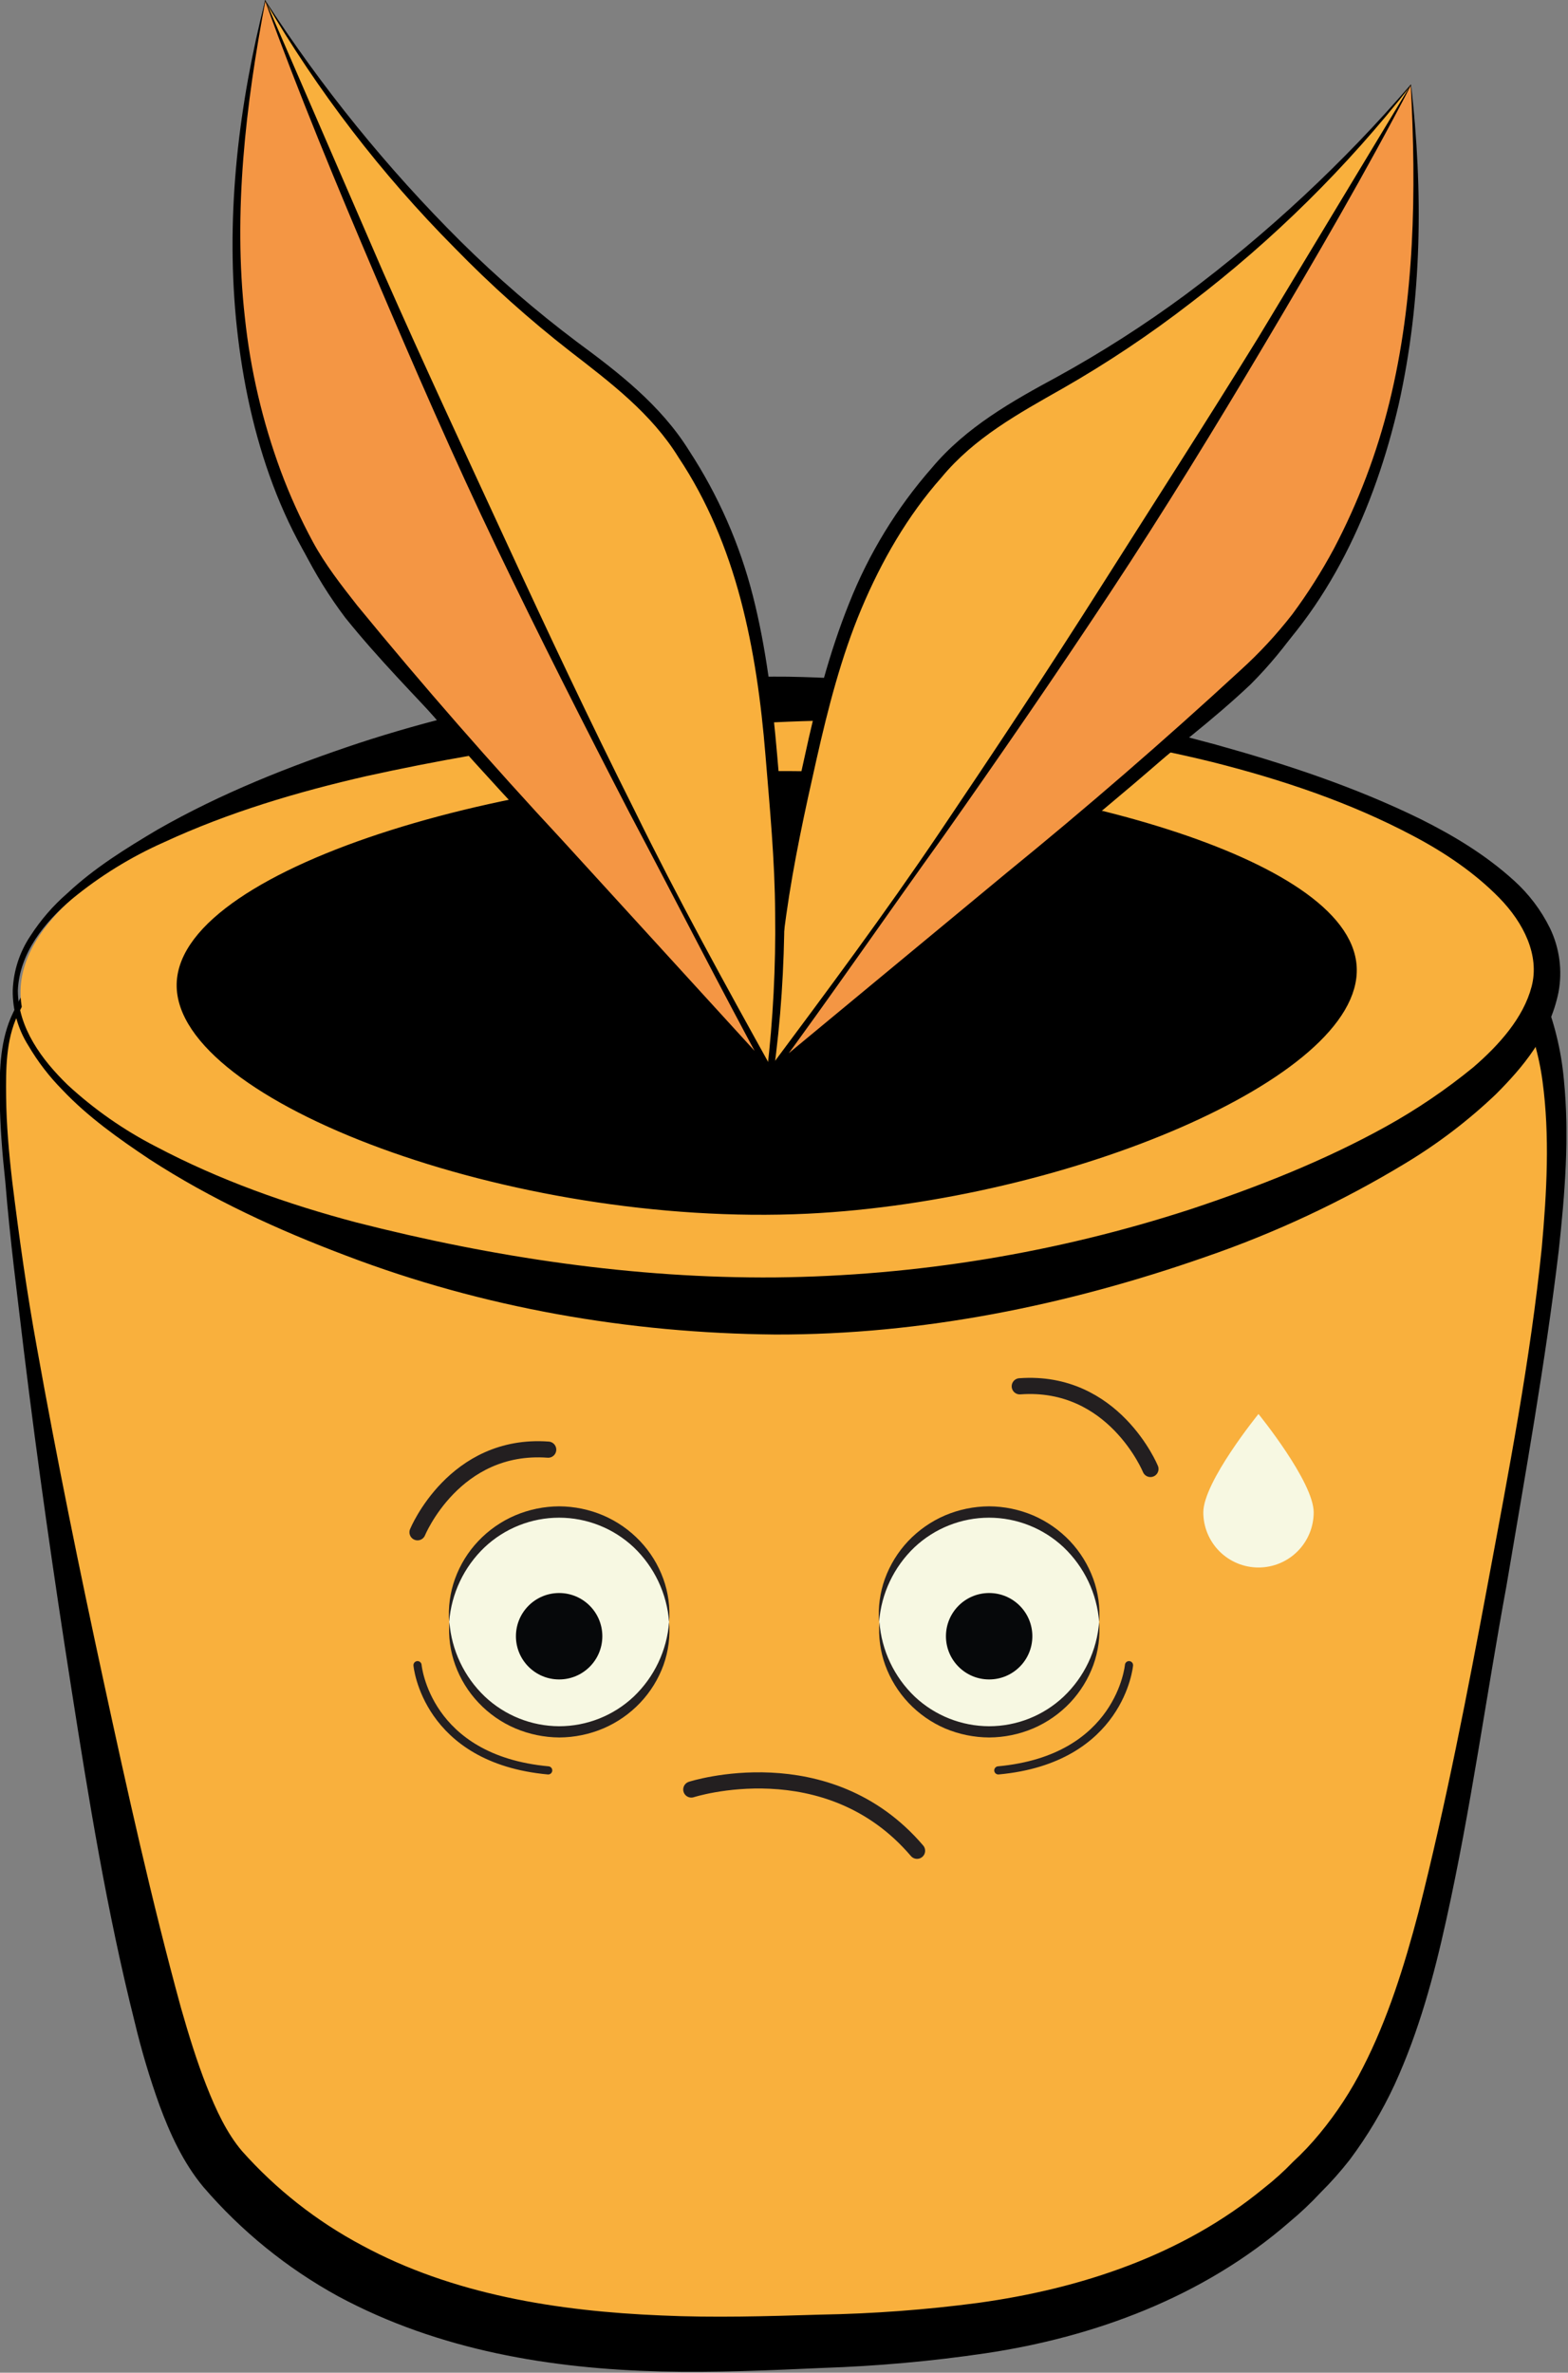<svg width="384" height="581" viewBox="0 0 384 581" fill="none" xmlns="http://www.w3.org/2000/svg">
<rect x="0" y="0" width="384" height="581" fill="#808080" stroke="none"/>
<g clip-path="url(#clip0_3770_751)">
<path d="M54.49 269.85C66.13 235.72 129.6 182.25 204.4 182.58C264.63 182.84 320.15 217.9 348.64 273.14L54.49 269.85Z" fill="#603914"/>
<path d="M3.741 248.35C36.601 176.86 158.881 177.58 195.101 177.78C242.641 178.04 340.031 178.57 373.571 241.57C388.191 269 380.171 313.4 364.121 402.12C351.611 471.31 344.891 506.43 323.361 529.85C286.021 570.43 232.071 572.27 195.851 573.52C158.691 574.83 96.151 576.94 56.641 533.52C46.641 522.67 38.641 509.31 17.801 392.7C-4.219 269.33 -0.049 256.63 3.741 248.35Z" fill="#F9B03D"/>
<path d="M3.18 248.02C9.008 235.613 17.552 224.677 28.18 216.02C38.45 207.21 50.39 200.83 62.53 195.3C87.04 184.65 113.25 179.06 139.44 175.7C165.63 172.34 192.22 171.89 218.54 172.35C231.812 172.501 245.065 173.379 258.24 174.98C271.562 176.435 284.739 179.008 297.63 182.67C310.761 186.214 323.374 191.455 335.15 198.26C346.98 205.17 358.24 213.78 366.71 225.16C368.984 227.879 370.993 230.809 372.71 233.91C374.51 237 376.51 239.83 377.81 243.31C380.568 249.986 382.311 257.038 382.98 264.23C384.41 278.44 383.22 292.44 381.73 306.23C378.43 333.85 373.52 361.08 368.92 388.37C363.92 415.6 360.2 443.03 354.17 470.19C351.17 483.81 347.5 497.42 341.54 510.44C338.523 516.945 334.836 523.118 330.54 528.86C328.344 531.673 325.972 534.345 323.44 536.86C321.048 539.432 318.493 541.847 315.79 544.09C294.57 562.57 267.79 572.31 241.3 576.25C228.108 578.192 214.817 579.387 201.49 579.83C188.35 580.42 175.16 581.01 161.79 580.69C135.15 580.03 107.59 575.62 82.79 562.27C70.272 555.4 59.094 546.332 49.79 535.5C44.79 529.5 41.57 522.28 39.08 515.57C36.667 508.872 34.63 502.045 32.98 495.12C26.14 467.89 21.72 440.53 17.43 413.17C13.14 385.81 9.21 358.38 5.85 330.83C4.23 317.08 2.42 303.33 1.31 289.45C0.56 282.55 0 275.64 -0.07 268.67C-0.14 261.7 0.07 254.46 3.18 248.02ZM4.3 248.61C1.43 254.73 1.43 261.83 1.5 268.61C1.57 275.39 2.19 282.35 2.99 289.26C4.68 302.94 6.6 316.68 9.09 330.26C13.95 357.43 19.49 384.52 25.34 411.55C31.19 438.58 37.15 465.49 44.34 491.73C46.2 498.24 48.2 504.73 50.56 510.73C52.92 516.73 55.56 522.37 59.27 526.73C67.614 536.104 77.559 543.919 88.64 549.81C110.8 561.81 136.44 565.93 161.95 566.98C174.77 567.57 187.78 567.18 200.85 566.78C213.774 566.559 226.675 565.6 239.49 563.91C264.75 560.43 289.58 552.21 309.49 535.83C312.024 533.853 314.414 531.698 316.64 529.38C319.001 527.203 321.206 524.864 323.24 522.38C327.353 517.396 330.898 511.969 333.81 506.2C339.81 494.5 343.9 481.48 347.38 468.26C354.11 441.75 359.38 414.52 364.44 387.36C369.5 360.2 374.76 333.03 377.57 305.6C378.81 291.92 379.57 278.11 377.76 264.76C376.888 258.22 375.016 251.852 372.21 245.88C370.96 242.88 368.92 240.29 367.21 237.53C365.542 234.724 363.581 232.103 361.36 229.71C353.15 219.58 342.36 212.08 331.06 206.16C325.46 203 319.42 200.83 313.51 198.4C307.34 196.49 301.31 194.4 295.03 193.01C270.03 186.69 244.19 184.65 218.24 183.67C192.16 183.01 166.08 182.02 140.13 183.67C114.18 185.32 88.23 189.26 63.65 198.27C51.245 202.752 39.615 209.142 29.18 217.21C18.699 225.74 10.208 236.456 4.3 248.61Z" fill="black"/>
<path d="M5.029 242.56C5.779 203.89 116.369 168.7 208.409 171.4C281.459 173.5 378.349 200.53 380.159 236.77C381.969 273.01 288.489 315.3 205.659 319.58C110.639 324.38 4.289 280.7 5.029 242.56Z" fill="#F9B03D"/>
<path d="M3.121 242.5C3.298 237.729 4.805 233.101 7.471 229.14C9.966 225.27 12.996 221.772 16.471 218.75C23.131 212.5 30.841 207.75 38.561 203.16C54.181 194.22 70.861 187.64 87.781 181.99C121.709 170.881 157.222 165.378 192.921 165.7C228.641 166.3 263.611 173.07 297.781 182.34C314.831 187.08 331.781 192.67 347.881 200.56C355.881 204.56 363.741 209.24 370.771 215.62C374.436 218.926 377.436 222.9 379.611 227.33C381.94 232.2 382.662 237.684 381.671 242.99C379.481 253.64 372.881 261.4 366.291 267.99C359.562 274.391 352.155 280.037 344.201 284.83C328.732 294.203 312.305 301.897 295.201 307.78C261.351 319.62 225.821 326.86 189.851 326.78C154.011 326.45 118.351 320.26 84.851 307.5C68.101 301.19 51.741 293.69 36.561 283.83C29.091 278.83 21.621 273.57 15.331 266.93C12.086 263.655 9.264 259.986 6.931 256.01C4.386 251.968 3.063 247.277 3.121 242.5ZM4.371 242.56C4.431 251.7 10.281 259.56 16.561 265.65C23.056 271.652 30.34 276.739 38.211 280.77C53.781 288.99 70.331 294.85 87.211 299.32C120.941 307.94 155.421 313.07 189.831 312.8C224.399 312.433 258.709 306.802 291.581 296.1C308.001 290.64 324.241 284.26 339.431 275.84C346.962 271.663 354.103 266.82 360.771 261.37C367.181 255.85 373.091 249.2 375.091 241.57C377.091 233.94 373.161 225.99 367.181 219.87C361.201 213.75 353.811 208.75 346.081 204.68C330.591 196.46 313.791 190.86 296.861 186.59C279.872 182.418 262.583 179.583 245.151 178.11C227.839 176.469 210.436 176.004 193.061 176.72C158.346 178.101 123.822 182.548 89.891 190.01C72.891 193.89 56.031 198.89 40.111 206.26C32.029 209.849 24.471 214.514 17.641 220.13C10.961 225.79 4.741 233.35 4.371 242.56Z" fill="black"/>
<path d="M44.69 240.98C45.25 213.49 129.63 188.43 199.83 190.34C255.58 191.85 329.45 211.06 330.83 236.84C332.21 262.62 260.94 292.68 197.72 295.77C125.27 299.25 44.13 268.14 44.69 240.98Z" fill="black" stroke="black" stroke-width="2.85" stroke-miterlimit="10"/>
<path d="M345.489 20.78C349.039 104.9 325.839 144.78 307.099 164.95C302.189 170.28 297.829 173.95 253.829 209.67L188.619 262.67C188.779 242.677 190.862 222.745 194.839 203.15C201.179 172.15 206.909 143.15 227.019 118.57C244.019 97.72 255.509 99.43 288.559 75.03C309.679 59.338 328.797 41.119 345.489 20.78Z" fill="#F9B03D"/>
<path d="M345.491 20.7C347.241 47.01 346.181 73.18 340.701 98.84C335.231 124.29 324.52 149.35 306.22 167.63C296.89 176.44 286.87 183.94 277.101 191.97L247.611 215.58C227.881 231.23 208.611 247.58 189.111 263.46L187.741 264.58V262.7C187.561 236.59 191.351 210.48 197.071 185.23C199.821 172.53 203.071 159.84 207.971 147.67C212.765 135.566 219.604 124.376 228.191 114.59C236.601 104.53 248.041 98.15 258.871 92.29C269.782 86.289 280.282 79.567 290.301 72.17C310.523 57.082 329.03 39.822 345.491 20.7ZM345.431 21.03C329.821 40.961 311.731 58.819 291.601 74.17C281.664 81.86 271.206 88.85 260.301 95.09C249.411 101.27 238.591 107.19 230.561 116.92C222.281 126.26 215.871 137.38 210.951 149.08C206.031 160.78 202.801 173.35 199.951 185.98C197.101 198.61 194.351 211.24 192.551 224.06C190.704 236.896 189.662 249.834 189.431 262.8L188.061 262.08C207.671 246.23 227.511 230.77 246.871 214.66L275.991 190.52C285.581 182.36 295.591 174.6 304.561 165.92C321.851 147.64 332.751 123.5 338.561 98.44C344.491 73.07 345.571 46.7 345.491 20.98L345.431 21.03Z" fill="black"/>
<path d="M345.49 20.78C321.6 63.2 295.03 107.2 265.66 152.13C239.76 191.72 213.94 228.48 188.66 262.68C206.08 249 230.66 229.34 259.79 204.87C306.71 165.48 313.67 156.99 318.1 151.07C331.38 132.85 352.28 94.18 345.49 20.78Z" fill="#F49644"/>
<path d="M345.49 20.98C334.49 42.16 322.22 63.2 309.96 83.86C297.7 104.52 285.07 125.16 271.81 145.22C258.55 165.28 244.93 185.08 231.11 204.68C217.11 224.14 203.48 243.94 189.29 263.21L188.18 262.03L246.49 213.75C266.03 197.84 285.2 181.26 303.74 164.16C308.383 159.957 312.649 155.356 316.49 150.41C320.255 145.328 323.647 139.981 326.64 134.41C332.63 123.04 337.207 110.981 340.27 98.5C346.49 73.27 346.87 46.63 345.49 20.98ZM345.55 20.65C348.55 46.89 348.29 73.27 342.55 98.98C336.7 124.3 325.44 149.49 305.96 166.73C287.42 184.16 267.96 200.33 248.34 216.12L189.16 263.34L184.24 267.22L188.04 262.16C202.35 242.95 216.66 223.75 230.1 203.82C243.54 183.89 256.8 163.9 269.68 143.57C282.56 123.24 295.57 103.06 308.2 82.57L345.55 20.65Z" fill="black"/>
<path d="M64.98 0.13C50.469 82.94 68.21 125.82 84.15 148.51C88.309 154.51 92.15 158.77 131 200.6C154.59 225.99 174.31 247.23 188.63 262.6C191.081 242.724 191.623 222.659 190.25 202.68C188 171.05 186.25 141.45 169.46 114.22C155.33 91.14 143.76 91.14 114.2 62.07C95.343 43.495 78.815 22.696 64.98 0.13Z" fill="#F9B03D"/>
<path d="M64.979 0.33C61.489 25.78 59.129 52.09 61.559 77.87C63.989 103.65 71.629 129.11 86.489 149.7C94.199 159.63 103.099 168.84 111.569 178.25L137.259 206.4C154.379 225.21 171.989 243.4 189.259 261.97L187.829 262.5C189.33 249.62 189.998 236.656 189.829 223.69C189.769 210.69 188.519 197.85 187.459 184.89C186.399 171.93 184.659 159.17 181.369 146.74C178.079 134.31 173.149 122.47 166.179 112.02C159.529 101.23 149.569 93.73 139.609 86.02C129.619 78.235 120.174 69.775 111.339 60.7C93.391 42.621 77.813 22.336 64.979 0.33ZM64.909 0C78.729 21.362 94.794 41.184 112.829 59.13C121.742 67.954 131.244 76.163 141.269 83.7C151.269 91.07 161.739 99.09 168.709 110.27C175.879 121.223 181.181 133.291 184.399 145.98C187.629 158.68 189.189 171.77 190.309 184.72C192.669 210.57 193.039 237.01 189.429 262.79L189.189 264.63L187.999 263.32C170.769 244.64 153.839 225.7 136.349 207.32L110.209 179.63C101.569 170.29 92.669 161.34 84.579 151.28C68.839 130.5 61.489 104.12 59.439 78.14C57.379 51.89 59.739 25.78 64.909 0Z" fill="black"/>
<path d="M64.98 0.13C83.09 45.64 103.62 93.06 126.84 141.93C147.25 184.93 168.03 225.13 188.63 262.69C173.2 246.57 151.35 223.49 125.78 195.01C84.45 149.1 78.67 139.7 75.12 133.18C64.23 113.19 48.61 71.82 64.98 0.13Z" fill="#F49644"/>
<path d="M64.969 0L93.909 66.82C103.679 88.99 113.909 110.89 124.029 132.82C134.149 154.75 144.489 176.7 155.329 198.3C165.969 220 177.609 241.11 189.329 262.22L192.449 267.81L188.089 263.21L135.699 207.77C118.269 189.22 101.149 170.34 85.099 150.35C68.099 130.49 60.269 103.92 57.779 77.94C55.329 51.7 58.489 25.52 64.969 0ZM64.969 0.33C60.179 25.58 57.059 51.96 59.969 77.74C61.328 90.571 64.274 103.184 68.739 115.29C70.962 121.277 73.602 127.102 76.639 132.72C79.639 138.25 83.549 143.25 87.469 148.25C103.579 167.91 120.389 187.12 137.689 205.73L189.149 262.09L187.909 263.09C176.399 241.91 165.439 220.34 154.119 198.96C143.039 177.52 132.119 155.96 121.629 134.11C111.139 112.26 101.489 90.04 91.979 67.7C82.469 45.36 73.129 22.89 64.969 0.33Z" fill="black"/>
<path d="M136.93 424.1C151.803 424.1 163.86 412.043 163.86 397.17C163.86 382.297 151.803 370.24 136.93 370.24C122.057 370.24 110 382.297 110 397.17C110 412.043 122.057 424.1 136.93 424.1Z" fill="#F7F8E2"/>
<path d="M163.861 397.17C164.158 400.737 163.691 404.327 162.491 407.7C161.247 411.14 159.307 414.285 156.791 416.94C154.249 419.624 151.187 421.761 147.791 423.22C144.371 424.673 140.696 425.431 136.981 425.45C133.269 425.425 129.599 424.667 126.181 423.22C122.782 421.762 119.718 419.621 117.181 416.93C114.665 414.275 112.724 411.129 111.481 407.69C110.26 404.311 109.772 400.711 110.051 397.13C110.583 404.083 113.668 410.594 118.711 415.41C123.638 420.066 130.152 422.672 136.931 422.7C143.728 422.696 150.267 420.095 155.211 415.43C160.25 410.62 163.331 404.116 163.861 397.17Z" fill="#231F20"/>
<path d="M163.86 397.17C163.331 390.218 160.25 383.707 155.21 378.89C150.262 374.232 143.725 371.636 136.93 371.63C130.137 371.632 123.601 374.229 118.66 378.89C113.615 383.705 110.53 390.216 110 397.17C109.722 393.585 110.209 389.982 111.43 386.6C112.673 383.16 114.614 380.015 117.13 377.36C119.671 374.676 122.734 372.539 126.13 371.08C129.546 369.628 133.218 368.87 136.93 368.85C140.645 368.869 144.32 369.627 147.74 371.08C151.136 372.539 154.198 374.676 156.74 377.36C159.256 380.015 161.196 383.16 162.44 386.6C163.662 389.982 164.146 393.586 163.86 397.17Z" fill="#231F20"/>
<path d="M136.93 411.24C142.773 411.24 147.51 406.503 147.51 400.66C147.51 394.817 142.773 390.08 136.93 390.08C131.086 390.08 126.35 394.817 126.35 400.66C126.35 406.503 131.086 411.24 136.93 411.24Z" fill="#06080A"/>
<path d="M242.241 424.1C257.114 424.1 269.171 412.043 269.171 397.17C269.171 382.297 257.114 370.24 242.241 370.24C227.368 370.24 215.311 382.297 215.311 397.17C215.311 412.043 227.368 424.1 242.241 424.1Z" fill="#F7F8E2"/>
<path d="M269.179 397.17C269.455 400.741 268.971 404.33 267.759 407.7C266.508 411.136 264.568 414.28 262.059 416.94C259.514 419.619 256.452 421.756 253.059 423.22C249.639 424.671 245.965 425.429 242.249 425.45C238.554 425.431 234.898 424.687 231.489 423.26C228.093 421.796 225.031 419.656 222.489 416.97C219.98 414.31 218.04 411.166 216.789 407.73C215.571 404.351 215.087 400.751 215.369 397.17C215.894 404.123 218.976 410.635 224.019 415.45C228.956 420.092 235.473 422.683 242.249 422.7C249.032 422.689 255.555 420.093 260.489 415.44C265.544 410.633 268.64 404.125 269.179 397.17Z" fill="#231F20"/>
<path d="M269.181 397.17C268.64 390.213 265.545 383.702 260.491 378.89C255.546 374.234 249.013 371.637 242.221 371.63C235.425 371.633 228.887 374.23 223.941 378.89C218.895 383.703 215.813 390.216 215.291 397.17C215.009 393.586 215.493 389.983 216.711 386.6C217.962 383.164 219.902 380.02 222.411 377.36C224.956 374.681 228.018 372.544 231.411 371.08C234.831 369.629 238.505 368.871 242.221 368.85C245.936 368.871 249.611 369.629 253.031 371.08C256.424 372.544 259.485 374.681 262.031 377.36C264.54 380.02 266.48 383.164 267.731 386.6C268.958 389.981 269.453 393.584 269.181 397.17Z" fill="#231F20"/>
<path d="M242.24 411.24C248.083 411.24 252.82 406.503 252.82 400.66C252.82 394.817 248.083 390.08 242.24 390.08C236.397 390.08 231.66 394.817 231.66 400.66C231.66 406.503 236.397 411.24 242.24 411.24Z" fill="#06080A"/>
<path d="M281.74 359.7C281.74 359.7 272.74 337.77 249.74 339.46" stroke="#231F20" stroke-width="3.96" stroke-miterlimit="10" stroke-linecap="round"/>
<path d="M102.25 375.2C102.25 375.2 111.25 353.28 134.25 354.97" stroke="#231F20" stroke-width="3.96" stroke-miterlimit="10" stroke-linecap="round"/>
<path d="M169.301 438.19C169.301 438.19 202.601 427.43 224.581 453.19" stroke="#231F20" stroke-width="3.96" stroke-miterlimit="10" stroke-linecap="round"/>
<path d="M102.25 407.75C102.25 407.75 104.32 430.75 134.25 433.51" stroke="#231F20" stroke-width="2" stroke-miterlimit="10" stroke-linecap="round"/>
<path d="M276.49 407.75C276.49 407.75 274.41 430.75 244.49 433.51" stroke="#231F20" stroke-width="2" stroke-miterlimit="10" stroke-linecap="round"/>
<path d="M321.719 370.32C321.719 372.095 321.37 373.853 320.69 375.492C320.011 377.132 319.014 378.622 317.759 379.877C316.503 381.131 315.013 382.126 313.373 382.805C311.732 383.483 309.974 383.831 308.199 383.83C304.616 383.83 301.18 382.407 298.646 379.873C296.113 377.339 294.689 373.903 294.689 370.32C294.689 362.85 308.199 346.24 308.199 346.24C308.199 346.24 321.719 362.85 321.719 370.32Z" fill="#F7F8E2"/>
</g>
<defs>
<clipPath id="clip0_3770_751">
<rect width="383.61" height="580.78" fill="white"/>
</clipPath>
</defs>
</svg>
